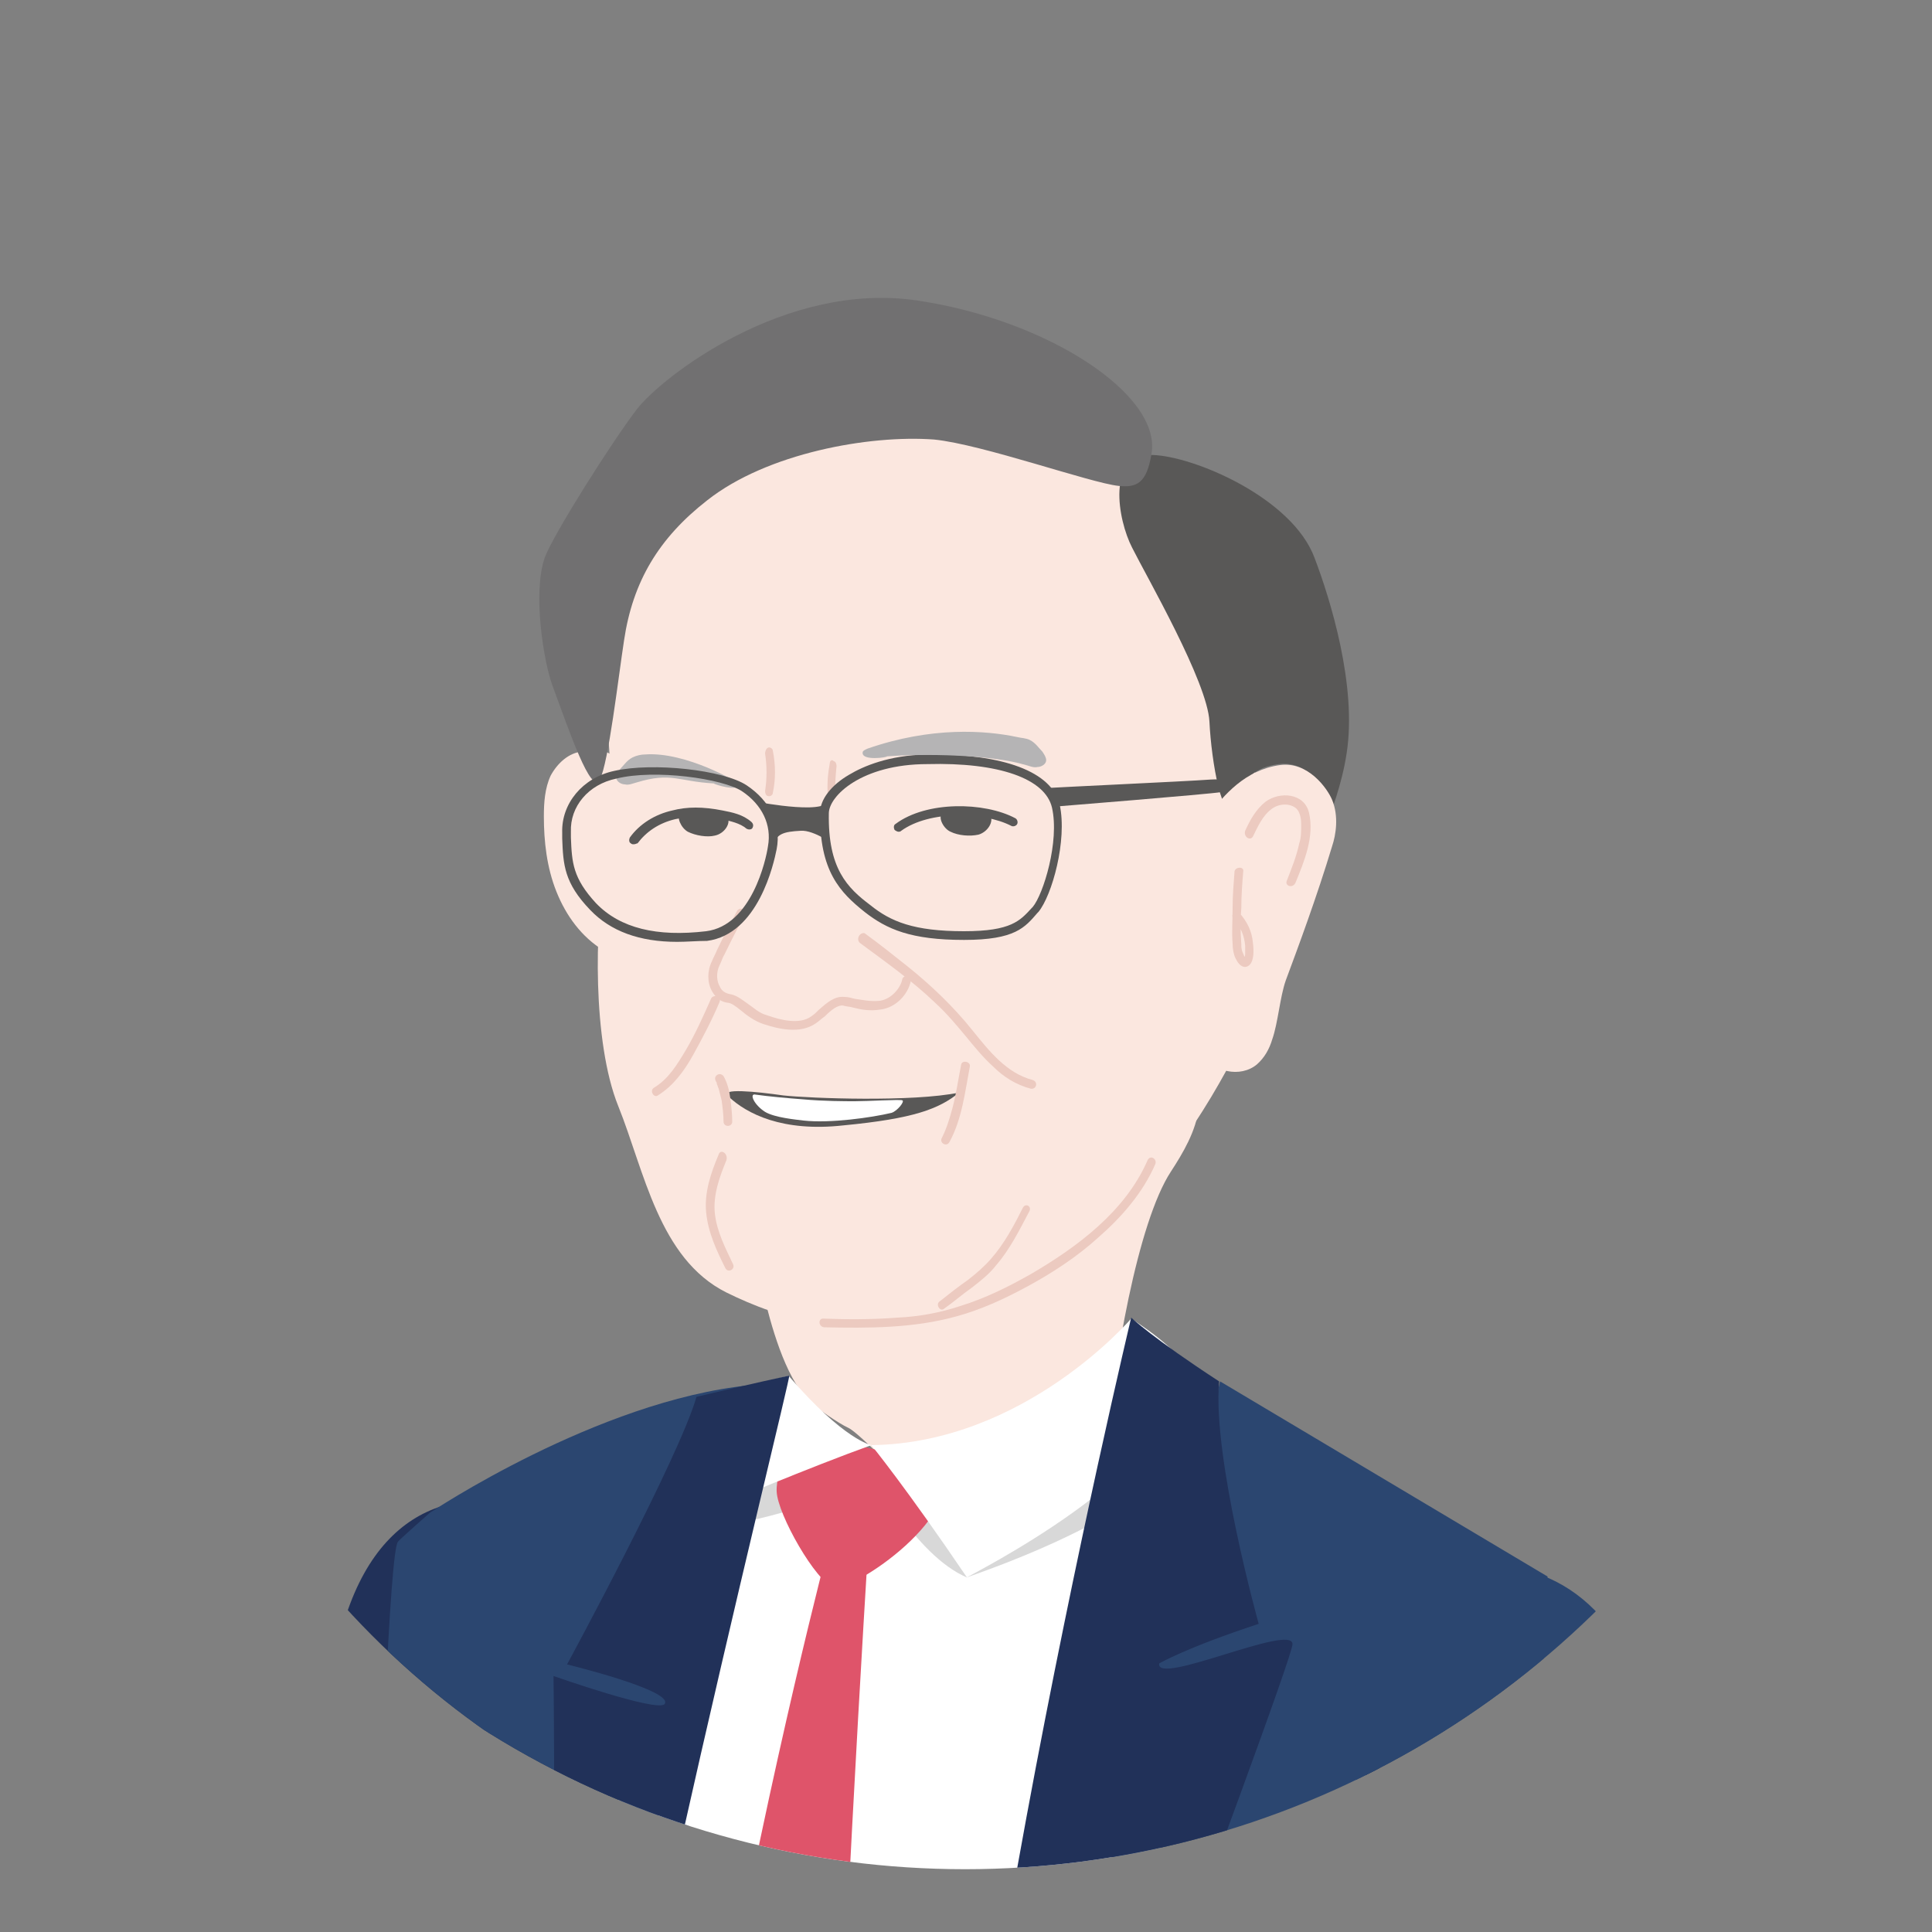 <?xml version="1.0" encoding="utf-8"?>
<!-- Generator: Adobe Illustrator 23.0.1, SVG Export Plug-In . SVG Version: 6.00 Build 0)  -->
<svg version="1.1" xmlns="http://www.w3.org/2000/svg" xmlns:xlink="http://www.w3.org/1999/xlink" x="0px" y="0px"
	 viewBox="0 0 200 200" style="enable-background:new 0 0 200 200;" xml:space="preserve">
<rect x="0" y="0" width="200" height="200" fill="#808080" stroke="none"/>
<style type="text/css">
	.st0{clip-path:url(#SVGID_2_);}
	.st1{clip-path:url(#SVGID_4_);}
	.st2{clip-path:url(#SVGID_6_);fill:#FBE7DF;}
	.st3{clip-path:url(#SVGID_6_);fill:#595857;}
	.st4{clip-path:url(#SVGID_6_);fill:#717071;}
	.st5{clip-path:url(#SVGID_6_);fill:#ECCAC0;}
	.st6{clip-path:url(#SVGID_6_);fill:#B5B4B5;}
	.st7{clip-path:url(#SVGID_6_);fill:#FFFFFF;}
	.st8{clip-path:url(#SVGID_6_);fill:#213159;}
	.st9{clip-path:url(#SVGID_6_);fill:#2B4670;}
	.st10{clip-path:url(#SVGID_6_);fill:#D8D8D8;}
	.st11{clip-path:url(#SVGID_6_);fill:#DF546A;}
	.st12{display:none;clip-path:url(#SVGID_2_);}
	.st13{display:inline;}
	.st14{clip-path:url(#SVGID_8_);}
	.st15{clip-path:url(#SVGID_10_);fill:#FBE7DF;}
	.st16{clip-path:url(#SVGID_10_);fill:#595857;}
	.st17{clip-path:url(#SVGID_10_);fill:#717071;}
	.st18{clip-path:url(#SVGID_10_);fill:#ECCAC0;}
	.st19{clip-path:url(#SVGID_10_);fill:#DCB28C;}
	.st20{clip-path:url(#SVGID_10_);fill:#FFFFFF;}
	.st21{clip-path:url(#SVGID_10_);fill:#D8D8D8;}
	.st22{clip-path:url(#SVGID_10_);fill:#2B4670;}
	.st23{clip-path:url(#SVGID_10_);fill:#CE9B74;}
	.st24{clip-path:url(#SVGID_12_);}
	.st25{clip-path:url(#SVGID_14_);fill:#FBE7DF;}
	.st26{clip-path:url(#SVGID_14_);fill:#595857;}
	.st27{clip-path:url(#SVGID_14_);fill:#ECCAC0;}
	.st28{clip-path:url(#SVGID_14_);fill:#717071;}
	.st29{clip-path:url(#SVGID_14_);fill:#FFFFFF;}
	.st30{clip-path:url(#SVGID_14_);fill:#3E3A39;}
	.st31{clip-path:url(#SVGID_14_);fill:#D8D8D8;}
	.st32{clip-path:url(#SVGID_14_);fill:#2B4670;}
	.st33{clip-path:url(#SVGID_16_);}
	.st34{clip-path:url(#SVGID_18_);fill:#DCB28C;}
	.st35{clip-path:url(#SVGID_18_);fill:#CE9B74;}
	.st36{clip-path:url(#SVGID_18_);fill:#595857;}
	.st37{clip-path:url(#SVGID_18_);fill:#FBE7DF;}
	.st38{clip-path:url(#SVGID_18_);fill:#ECCAC0;}
	.st39{clip-path:url(#SVGID_18_);fill:#717071;}
	.st40{clip-path:url(#SVGID_18_);fill:#B5B4B5;}
	.st41{clip-path:url(#SVGID_18_);fill:#FFFFFF;}
	.st42{clip-path:url(#SVGID_18_);fill:#D8D8D8;}
</style>
<g id="圖層_2">
</g>
<g id="圖層_1">
	<g>
		<defs>
			<circle id="SVGID_1_" cx="99.9" cy="100.3" r="93.2"/>
		</defs>
		<clipPath id="SVGID_2_">
			<use xlink:href="#SVGID_1_"  style="overflow:visible;"/>
		</clipPath>
		<g class="st0">
			<g>
				<defs>
					<rect id="SVGID_3_" x="12.8" y="19" width="176.2" height="176.2"/>
				</defs>
				<clipPath id="SVGID_4_">
					<use xlink:href="#SVGID_3_"  style="overflow:visible;"/>
				</clipPath>
				<g class="st1">
					<defs>
						<circle id="SVGID_5_" cx="100.9" cy="107.1" r="88.1"/>
					</defs>
					<clipPath id="SVGID_6_">
						<use xlink:href="#SVGID_5_"  style="overflow:visible;"/>
					</clipPath>
					<path class="st2" d="M60.3,77.8c-1.4,0.1-2.6,1.2-3.3,2.5c-0.6,1.3-0.7,2.8-0.7,4.2c0,2.6,0.3,5.3,1.3,7.8
						c1,2.5,2.6,4.7,4.9,6.1c0.2,0.1,0.4,0.2,0.6,0.2c0.3,0,0.5-0.2,0.7-0.3c2.2-1.9,3.4-4.8,3.5-7.7c0.1-2.9-0.6-5.8-1.5-8.5
						c-0.4-1.3-1-2.7-2-3.6c-1-0.9-2.7-1.3-3.8-0.5"/>
					<path class="st2" d="M79,133.8c0.8,3.3,2.2,8.6,4.7,11.2c0.7,0.7,3.2,2.4,4.1,2.8c1.3,0.6,6,6,7.5,5.7c6-1.3,18.8,3.3,19.2-2.8
						c0.7-9.6,3.3-24.2,6.7-29.4c1.3-2,2.6-4.2,2.9-6.6c0.1-0.8,0-1.8-0.6-2.3c-0.3-0.3-0.7-0.4-1.1-0.5c-1.7-0.4-3.4-0.4-5.1-0.3
						c-12.5,0.6-24.8,5.4-34.2,13.6c-1.3,1.1-2.5,2.3-3.4,3.8s-1.3,3.3-0.8,4.9"/>
					<path class="st2" d="M62.6,73.6c0.6,2.5,1,11.7,0,16.9c-1,5.2-1.3,17.3,1.4,24c2.7,6.7,4.2,15.8,11.2,19.3
						c5.5,2.7,13.2,5.3,23.3,1.3c8.5-3.3,20.4-12.7,23-15.9c2.7-3.2,5.6-8.6,6.2-9.8c1-2,1.6-18.8,1.9-20.7
						c3.2-17.2-10.5-41.6-17.2-43.6c-6.8-2-21.6-7.6-29.3-3.3C75.4,45.9,58.3,55.2,62.6,73.6"/>
					<path class="st3" d="M119.3,47.1c4.2,0.1,14.5,4.4,16.8,10.7c1.6,4.2,4.4,13.2,3.3,20.2c-0.5,3.3-1.7,6.3-2,7.1
						c-0.3,0.8,0.5-1.7-0.3-3.1c-0.7-1.3-2.2-3.2-4.7-2.9c-2.4,0.3-3.6,1.4-4.7,3.9c-1.1,2.6-2.3-4.1-2.5-8.3c-0.2-4.1-6.5-15-8-18
						C115.7,53.8,114.5,47,119.3,47.1"/>
					<path class="st2" d="M125.1,84.4c1.6-2.1,3.8-4.7,7.4-5.2c2.9-0.4,4.9,2.4,5.4,3.6c0.7,1.7,0.4,3.6,0,4.8
						c-1.6,5.3-3.5,10.4-4.8,13.9c-0.6,1.7-0.8,4.4-1.4,6.1c-0.3,1-0.8,1.9-1.6,2.6c-1.7,1.4-4.6,0.8-5.5-1.2
						c-0.4-0.8-0.5-1.6-0.5-2.5c-0.6-8-3.2-9.3-0.7-17"/>
					<path class="st4" d="M62.1,80.7c-0.9,1.7-3.2-5.1-4.9-9.7c-0.9-2.4-2.1-9.6-0.8-13.3c0.9-2.4,6.9-11.9,9.5-15.3
						c2.6-3.4,15.4-13.3,29-11.3s25.4,9.8,24.3,15.9c-0.5,3-1.5,3.5-3.4,3.3c-2.9-0.3-14.1-4.3-19.1-4.8C90,45,79.4,46.9,73.2,51.8
						c-5,3.9-7.7,8.4-8.6,14.5C64,70.2,63,78.9,62.1,80.7"/>
					<path class="st5" d="M82.1,106.6c-1.1,0-2.2-0.3-3.1-0.6c-0.9-0.3-1.7-0.9-2.3-1.4c-0.5-0.4-1-0.8-1.4-0.8
						c-0.7-0.1-1.2-0.5-1.6-1.2c-0.5-0.9-0.5-2.1,0-3.1c0.2-0.5,0.4-0.8,0.5-1.1c0.4-0.8,0.7-1.5,2.1-4.1c0.1-0.2,0.4-0.3,0.6-0.2
						c0.2,0.1,0.3,0.4,0.2,0.6c-1.4,2.6-1.7,3.3-2.1,4.1c-0.2,0.3-0.3,0.7-0.5,1.1c-0.4,0.8-0.3,1.7,0,2.2c0.2,0.5,0.6,0.7,1,0.8
						c0.7,0.1,1.2,0.5,1.9,1c0.6,0.4,1.2,1,2,1.2c1.4,0.5,3.4,1,4.6,0.1c0.3-0.2,0.5-0.4,0.8-0.7c0.8-0.7,1.6-1.4,2.6-1.3
						c0.4,0,0.7,0.1,1.1,0.2c0.8,0.1,1.5,0.3,2.6,0.2c1.2-0.2,2.1-1.3,2.3-2.2c0-0.2,0.3-0.4,0.5-0.4c0.2,0,0.4,0.3,0.4,0.5
						c-0.3,1.5-1.6,2.8-3.1,3c-1.2,0.2-2.1,0-2.9-0.2c-0.3-0.1-0.7-0.1-1-0.2c-0.6-0.1-1.3,0.5-1.9,1.1c-0.3,0.2-0.6,0.5-0.9,0.7
						C83.8,106.4,83,106.6,82.1,106.6"/>
					<path class="st5" d="M79.2,78c0.2,1.3,0.2,2.6,0,3.9c0,0.2,0.1,0.5,0.3,0.5c0.2,0.1,0.5-0.1,0.5-0.3c0.3-1.4,0.3-2.9,0-4.4
						c0-0.2-0.3-0.4-0.5-0.3C79.3,77.5,79.2,77.8,79.2,78"/>
					<path class="st5" d="M85.9,79c-0.2,1.1-0.3,2.2-0.2,3.4c0,0.2,0.2,0.4,0.4,0.4c0.2,0,0.5-0.2,0.4-0.4c-0.1-1,0-2.1,0.1-3.1
						c0-0.2-0.1-0.5-0.3-0.5C86.2,78.6,85.9,78.7,85.9,79"/>
					<path class="st6" d="M76.5,81.2c0-0.2-5.5-3.4-9.7-3.1c-0.4,0-0.9,0.1-1.3,0.3c-0.6,0.3-0.9,0.8-1.3,1.2
						c-0.2,0.3-0.4,0.6-0.4,0.9c0,0.4,0.5,0.7,0.9,0.7c0.4,0.1,0.8-0.1,1.2-0.2c3.6-1.1,4.3-0.1,8,0.1C73.9,81.2,76.5,82,76.5,81.2"
						/>
					<path class="st3" d="M75.4,113.5c-1-0.9,2.9-0.5,5.7-0.1c2.8,0.3,13.4,0.7,18.2-0.3c-2.1,1.7-4.7,2.7-12,3.4
						C81,117.2,77.3,115.3,75.4,113.5"/>
					<path class="st3" d="M99.8,97.3c-5.5,0-8-1.1-10.3-2.9c-2.5-2-4.7-4.2-4.6-10.3c0-1.3,1.1-2.8,3-3.9c1.5-0.9,4.1-2,8-2.1
						c8-0.1,13,1.8,13.8,5.2c0.8,3.7-0.8,9.4-2.2,11.1l-0.1,0.1C106.1,96,105.1,97.3,99.8,97.3 M85.8,84.2c-0.1,5.7,1.9,7.7,4.3,9.5
						c2.1,1.7,4.5,2.7,9.7,2.7c4.9,0,5.8-1.1,7-2.4l0.1-0.1c1.1-1.3,2.8-6.8,2-10.3c-0.7-3-5.5-4.7-12.9-4.5
						C89.2,79.1,85.8,82.4,85.8,84.2"/>
					<path class="st3" d="M70.1,97.5c-3.9,0-6.9-1.1-9-3.3c-2.7-2.8-2.8-4.7-2.9-7.4l0-0.6c-0.1-3,2.1-5.7,5.4-6.4
						c4-0.9,11.3-0.1,13.7,1.5c2.4,1.6,3.6,4,3.1,6.6c-0.3,1.5-1.9,8.8-7.2,9.5C72.2,97.4,71.1,97.5,70.1,97.5 M59.1,86.1l0,0.6
						c0.1,2.6,0.2,4.2,2.6,6.8c2.5,2.6,6.3,3.5,11.4,2.9c4.7-0.6,6.2-7.4,6.4-8.8c0.4-2.2-0.6-4.3-2.7-5.7c-2-1.3-9-2.3-13-1.3
						C60.9,81.2,59,83.5,59.1,86.1L59.1,86.1"/>
					<path class="st3" d="M109.2,83.5c0,0,16.1-1.3,17.2-1.5c1.1-0.1,1.6-1.5-1.1-1.3c-2.7,0.2-16.1,0.8-17.2,0.9
						C109,82.4,109.2,83.5,109.2,83.5"/>
					<path class="st3" d="M78.8,83.1c-2.4-0.5,5.8,1.3,6.8,0c-0.1,0.8-0.6,3.3,0.2,3.9c0.7,0.6-1.5-1.1-2.9-1
						c-1.8,0.1-2.6,0.3-2.9,1.7C79.7,89,80.4,83.5,78.8,83.1"/>
					<path class="st3" d="M93,86.1c-0.1,0-0.3-0.1-0.4-0.2c-0.1-0.2-0.1-0.5,0.1-0.6c3.2-2.4,9.2-2.3,12.4-0.6
						c0.2,0.1,0.3,0.4,0.2,0.6c-0.1,0.2-0.4,0.3-0.6,0.2c-2.9-1.5-8.5-1.6-11.4,0.5C93.2,86.1,93.1,86.1,93,86.1"/>
					<path class="st3" d="M65.6,87.4c-0.1,0-0.2,0-0.3-0.1c-0.2-0.1-0.2-0.4-0.1-0.6c1-1.4,2.6-2.4,4.4-2.8c1.5-0.4,3.2-0.4,5.2,0
						c1,0.2,2.1,0.4,3,1.2c0.2,0.2,0.2,0.4,0.1,0.6s-0.4,0.2-0.6,0.1c-0.7-0.6-1.7-0.8-2.6-1c-1.8-0.3-3.4-0.3-4.8,0
						c-1.7,0.4-3,1.3-3.9,2.5C65.9,87.3,65.8,87.4,65.6,87.4"/>
					<path class="st5" d="M85.3,137.4c4.6,0.1,9.2,0.1,13.6-1.1c2.6-0.7,5-1.8,7.4-3.1c2.6-1.4,5.2-3.1,7.4-5.1
						c2.4-2.1,4.6-4.6,5.9-7.6c0.2-0.5-0.5-1-0.8-0.4c-2.3,5.3-7.3,9-12.1,11.8c-2.3,1.3-4.7,2.5-7.3,3.3c-2.1,0.7-4.3,1.1-6.5,1.2
						c-2.6,0.2-5.1,0.2-7.7,0.1C84.7,136.5,84.7,137.3,85.3,137.4"/>
					<path class="st5" d="M129.7,86.6c0.5-1,1-2.2,2-2.9c0.7-0.5,1.8-0.6,2.5,0c0.4,0.4,0.5,1.1,0.5,1.6c0,0.7,0,1.4-0.2,2
						c-0.3,1.4-0.8,2.6-1.3,3.9c-0.2,0.5,0.6,0.8,0.9,0.2c0.9-2.2,2-4.8,1.4-7.3c-0.5-2-3-2.2-4.5-1.1c-1,0.8-1.6,1.9-2.1,3
						C128.7,86.6,129.4,87.1,129.7,86.6"/>
					<path class="st5" d="M127.8,90.2c-0.1,1.3-0.2,2.5-0.2,3.8c0,1.2-0.1,2.5,0,3.7c0,0.5,0.1,1.1,0.3,1.5c0.2,0.4,0.5,0.9,1,0.9
						c1-0.1,0.9-1.8,0.8-2.5c-0.1-1.2-0.6-2.2-1.4-3.1c-0.4-0.4-1,0.2-0.6,0.6c0.7,0.8,1.1,1.7,1.2,2.8c0,0.3,0,0.5,0,0.8
						c0,0.1,0,0.3-0.1,0.4c0,0-0.1,0.4,0.1,0.1c0,0-0.3-0.7-0.3-0.7c-0.1-0.3-0.1-0.5-0.1-0.8c-0.1-1.2-0.1-2.5,0-3.7
						c0-1.3,0.1-2.6,0.2-3.8C128.8,89.7,127.9,89.7,127.8,90.2"/>
					<path class="st5" d="M73.6,103.4c-0.8,1.8-1.6,3.6-2.6,5.3c-0.9,1.5-1.8,3-3.3,3.9c-0.5,0.3,0,1.1,0.4,0.8
						c1.6-1,2.7-2.5,3.6-4.1c1-1.8,2-3.7,2.8-5.6C74.7,103.1,73.8,102.9,73.6,103.4"/>
					<path class="st5" d="M89,97.6c2.7,2,5.4,3.9,7.8,6.2c1.2,1.1,2.2,2.3,3.2,3.5c0.9,1.1,1.8,2.2,2.8,3.1c1.1,1.1,2.4,1.9,3.9,2.3
						c0.6,0.1,0.8-0.7,0.2-0.9c-2.7-0.7-4.5-3-6.2-5.1c-2-2.5-4.3-4.7-6.8-6.7c-1.5-1.2-2.9-2.3-4.4-3.4C89,96.5,88.6,97.2,89,97.6"
						/>
					<path class="st5" d="M74.1,111.9c0,0.1,0.1,0.1,0.1,0.2c0,0,0,0,0,0c0,0,0,0.1,0,0.1c0.1,0.2,0.1,0.3,0.2,0.5
						c0.1,0.4,0.2,0.8,0.3,1.2c0.1,0.7,0.2,1.5,0.2,2.2c0,0.6,0.9,0.6,0.9,0c0-0.8-0.1-1.6-0.2-2.4c-0.1-0.8-0.3-1.6-0.7-2.3
						C74.5,110.9,73.8,111.4,74.1,111.9"/>
					<path class="st5" d="M99.5,110.2c-0.3,1.5-0.5,3-0.9,4.5c-0.3,1.1-0.6,2.1-1.1,3.1c-0.3,0.5,0.5,1,0.8,0.4
						c1.3-2.4,1.6-5.2,2.1-7.8C100.5,109.9,99.6,109.7,99.5,110.2"/>
					<path class="st5" d="M105.9,125c-0.9,1.8-1.9,3.7-3.3,5.3c-0.7,0.8-1.5,1.5-2.4,2.2c-1,0.7-1.9,1.4-2.9,2.2
						c-0.5,0.3,0,1.1,0.4,0.8c1-0.7,1.9-1.5,2.9-2.2c0.9-0.7,1.8-1.4,2.5-2.3c1.4-1.6,2.4-3.6,3.4-5.5
						C106.9,124.9,106.2,124.5,105.9,125"/>
					<path class="st5" d="M74.4,119.5c-0.8,1.9-1.5,3.9-1.3,6c0.2,2.1,1.1,4,2,5.8c0.3,0.5,1,0.1,0.8-0.4c-0.8-1.7-1.7-3.4-1.9-5.3
						c-0.2-1.9,0.5-3.8,1.2-5.5C75.4,119.4,74.6,118.9,74.4,119.5"/>
					<path class="st7" d="M78.1,113.3c1.4,0.2,3.6,0.4,5,0.5c2.2,0.2,4.4,0.2,5.4,0.2c1.3,0,4.6-0.2,4.9-0.1
						c0.3,0.1-0.5,1.1-1.1,1.3c-2.1,0.5-6.4,1.1-9.1,0.8c-0.8-0.1-3-0.3-4-0.9C78.1,114.4,77.6,113.3,78.1,113.3"/>
					<path class="st6" d="M89.3,77.9c0-0.2,0.3-0.3,0.5-0.4c6.6-2.3,12.2-1.9,15.5-1.2c0.4,0.1,0.9,0.1,1.3,0.3
						c0.6,0.3,0.9,0.8,1.3,1.2c0.2,0.3,0.4,0.6,0.4,0.9c0,0.4-0.5,0.7-0.9,0.7c-0.4,0.1-0.8-0.1-1.2-0.2c-3.6-1.1-10.6-1.2-14.4-0.9
						C91.9,78.4,89.2,78.8,89.3,77.9"/>
					<path class="st3" d="M70.4,84.1c-0.4,0.5,0.1,1.6,0.8,2c0.8,0.4,2,0.6,2.8,0.4c1-0.2,1.7-1.3,1.3-1.9
						C75.2,84.3,70.6,83.9,70.4,84.1"/>
					<path class="st3" d="M97.5,84.2c-0.4,0.5,0.2,1.6,0.9,1.9c0.8,0.4,2,0.5,2.9,0.3c1-0.3,1.6-1.4,1.2-2
						C102.2,84.2,97.6,84,97.5,84.2"/>
					<path class="st8" d="M50.5,155.3c9.7,0.3,15.1,4.6,19,13.1s0.8,93.2-2.5,144.9l-21.7,1.8c-9.5-19.9-11.8-111.7-11.6-131.8
						C33.7,161.8,41.7,155,50.5,155.3"/>
					<path class="st7" d="M122,149.9l-8.7,186.4c0,0-72.5,1.2-70.4-15.2C44.9,304.7,69,155.6,69,155.6L122,149.9z"/>
					<path class="st9" d="M147.8,255.6c-4.3,12.9,3.8,56.3,6.7,71.1c0.6,3.1,1.1,4.9,1.1,4.9c-10,16.3-46.8,16.1-46.8,16.1
						c-7.1-31.3-10.7-81-10.7-81L126.3,143l33.9,20.2c0,0-1.1,32.6-4.4,52.9C153.1,232.3,150.2,248.7,147.8,255.6"/>
					<path class="st9" d="M44.5,156.6c0,0-3.3,2.9-3.3,3c-1.7,1.7-4.1,106-4.5,116.9c-0.3,10.8-5.3,39.7-3.7,47.8
						c3,14.7,16.6,19.6,16.6,18.5c0-0.4,5-53.4,7.7-81.1c5.8-59.3,20.3-118.3,20.3-118.3C61.8,145,44.5,156.6,44.5,156.6"/>
					<path class="st10" d="M125.6,144.8c0.1-1.8-9.9-6.2-9.9-6.2s-9.6,13.4-25.5,13.6c0,0,4.5,8.8,9.9,11.1
						C100,163.2,125.1,155.4,125.6,144.8"/>
					<path class="st10" d="M90.2,151.8c0,0-8.4-4-8.5-9.4c0,0-4.1,1-7.6,2.1c0,0-2.2,8.1,0.4,13.5C74.6,158,86.7,156.2,90.2,151.8"
						/>
					<path class="st11" d="M67,283.1c0.4,4.4,2.4,8.4,5.6,11.4l5.1,4.7c1.3,1.2,3.3,1,4.3-0.3l6.3-8c1.7-2.1,2.5-4.8,2.2-7.5
						c-0.6-6-1.7-17.6-2.6-28.8c-0.7-9.1-1.3-17.9-1.3-23.2c-0.1-17.1,3.3-71.7,3.3-71.7l-4.1,0.2c0,0-5.8,21.9-11.1,50.7
						C73.3,217.6,65.2,263.4,67,283.1"/>
					<path class="st11" d="M97.1,151.6l-14.7-3.5c0,0-2.1,3.9-2,6.3c0.1,2.4,4.1,9.4,5.9,9.9C88.2,164.9,100.6,156.5,97.1,151.6"/>
					<path class="st7" d="M122.7,141.9c0.1-1.8-5.6-5.4-5.6-5.4s-11,12.9-26.9,13.1c0,0,3.6,4.4,9.9,13.7
						C100,163.2,122.2,152.4,122.7,141.9"/>
					<path class="st7" d="M90.2,149.6c0,0-2.8-0.5-8.5-7.1c0,0-4.3,2.3-7.6,2.1c0,0-2.2,5.9,0.4,11.2
						C74.6,155.8,83.8,151.9,90.2,149.6"/>
					<path class="st8" d="M154.6,326.6c-10.4-10.8-28.4-32.1-27.7-49.6c0.8-24.5,16.3-102.7,16.3-102.7c-2.6,16.1,7.1,74.4,4.7,81.2
						C143.5,268.5,151.7,311.9,154.6,326.6"/>
					<path class="st8" d="M117.1,136.4c0,0-22.6,94.6-19,130.3c0,0,35.7-94.3,35.7-96.5s-14.2,4.4-13.8,2c0,0,2.7-1.6,10.3-4.1
						c0,0-4.8-17.2-4.1-25.1C119.3,138.5,117.1,136.4,117.1,136.4"/>
					<path class="st8" d="M81.7,142.4c0.4-0.4-22.5,90.6-24.4,120.2c0,0,0.2-73.9,0-89.1c0,0,10.8,3.8,11.5,2.9
						c1-1.4-10.1-4.1-10.1-4.1s11.6-21.4,13.4-27.7C77.5,143.3,81.7,142.4,81.7,142.4"/>
					<path class="st9" d="M140.6,186c0,0-5.1-25.7,14.7-23.9c19.8,1.8,19.5,34.3,21.7,57.9c1.5,15.9,2.5,24.7-0.1,40.4
						c-0.4,2.4-1.6,7.2-4.8,12.8c-14.8,26.5-29.5,54.7-29.5,54.7l-20.4-8.3l22.8-58.3L140.6,186z"/>
				</g>
			</g>
		</g>
		<g class="st12">
			<g class="st13">
				<defs>
					<rect id="SVGID_7_" x="12" y="19.8" width="176.2" height="176.2"/>
				</defs>
				<clipPath id="SVGID_8_">
					<use xlink:href="#SVGID_7_"  style="overflow:visible;"/>
				</clipPath>
				<g class="st14">
					<defs>
						<circle id="SVGID_9_" cx="100.1" cy="107.9" r="88.1"/>
					</defs>
					<clipPath id="SVGID_10_">
						<use xlink:href="#SVGID_9_"  style="overflow:visible;"/>
					</clipPath>
					<path class="st15" d="M72.8,49.8c-6.6,9.6-6.5,18.8-5.2,28.4c1.3,9.6,6.7,29.8,8,34.1c1.3,4.2,2.9,14,7.7,17.8
						s8.9,6.2,13.4,5.4c4.5-0.7,12.3-6.2,15-9.2c2.7-3,7.7-7.7,9.1-11.3c1.4-3.6,3.6-12.8,4.4-19.3c0.8-6.4,4.1-29,1.8-35.8
						c-2.3-6.8-5.7-22.3-21.5-23.2C89.7,35.8,78.7,41.1,72.8,49.8"/>
					<path class="st15" d="M83.4,126.4c1.1,5.8,7.8,17.4,7.5,21.4c-0.6,9.2,33.3,1.2,31.5-1.6c-7.8-12.9-2.6-31.8-2.3-36.1
						C120.5,105.6,80.7,112.8,83.4,126.4"/>
					<path class="st15" d="M124.8,78.8c1.9-3,2-2.6,4.4-3.9c2.7-1.6,6.3,0.5,6.8,4.2s1.1,10.7-1.2,14c-2.2,3.3-4.9,8.1-6.1,9.2
						c-1.2,1-4,1.5-4.8-1.3C123,98,121.5,84,124.8,78.8"/>
					<path class="st15" d="M68.2,79.3c-2.1-2.7-3.9,2.5-2.7,7.2c1.2,4.7,2.6,12.6,4.1,14.8c1.5,2.2,2.4,3.5,4.6,3.7
						C76.3,105.1,73.4,86.2,68.2,79.3"/>
					<path class="st16" d="M68.2,78.9c-1.1-2.9-3.4-15.1,0-24.7c2.7-7.5,4.9-12.6,11.9-16.6c6.9-4,18.7-6.2,22.8-5.9
						c2.9,0.2,8,1.4,9.6,2.6c4.3,3.3,1.3,5.9-0.1,6.7c-3.7,2.1-8.7,0.5-15.3,0.1c-12.1-0.8-21,6-23.8,10.4c-3.1,5-6,11.8-5.2,19.3
						C68.6,76.6,69.2,81.6,68.2,78.9"/>
					<path class="st17" d="M121.6,41.4c1.7,1.4,6.2,7,7.3,12.3c1.7,8.3,0.6,20,0.2,22.1c-0.5,2.1-1.2,6.8-4.8,7.4
						c-2.4,0.4-4.8-3.8-4.3-7.9c0.5-4.2-0.3-19.1-2.1-23.4c-1.7-4-6.9-7.8-6.8-9.8C111.1,39.2,113.7,34.6,121.6,41.4"/>
					<path class="st18" d="M91.3,119.3c-0.6,0-1.2-0.3-2.5-0.9c-0.3-0.2-1.3-0.1-2.2,0c-1.4,0.1-3.1,0.3-4.6,0
						c-0.2-0.1-0.4-0.3-0.3-0.5c0-0.2,0.3-0.4,0.5-0.3c1.4,0.3,3.1,0.1,4.4,0c1.3-0.1,2.2-0.2,2.8,0.1c1.8,1,2.1,0.9,2.6,0.7
						c0.3-0.1,0.5-0.3,0.8-0.5c0.4-0.3,1-0.8,1.8-1c0.5-0.2,1.7-0.2,3.5-0.2c2.3,0,5.5,0,6.4-0.6c0.2-0.1,0.5-0.1,0.6,0.1
						s0.1,0.5-0.1,0.6c-1.1,0.7-4.2,0.7-6.9,0.7c-1.5,0-2.8,0-3.3,0.1c-0.7,0.2-1.1,0.5-1.6,0.9c-0.3,0.3-0.7,0.5-1.1,0.6
						C91.8,119.2,91.6,119.3,91.3,119.3"/>
					<path class="st18" d="M104.2,113.2c-0.1,2.5,0.4,5.1,1.5,7.4c0.2,0.5,1,0.1,0.8-0.4c-1-2.2-1.4-4.5-1.4-6.9
						C105.1,112.6,104.2,112.6,104.2,113.2"/>
					<path class="st18" d="M80.9,115.8c0.6,1.6,0.8,3.3,0.5,4.9c-0.1,0.6,0.7,0.8,0.9,0.2c0.4-1.8,0.2-3.7-0.5-5.4
						c-0.1-0.2-0.3-0.4-0.5-0.3C81,115.3,80.8,115.6,80.9,115.8"/>
					<path class="st18" d="M89.5,122.6c2.6,0.7,5.4,0.3,7.7-1c0.5-0.3,0-1.1-0.4-0.8c-2.1,1.2-4.7,1.6-7.1,0.9
						C89.2,121.6,88.9,122.4,89.5,122.6"/>
					<path class="st18" d="M87.5,89.5c-0.8,4-1.6,7.9-2.4,11.9c-0.2,1-0.4,2-0.6,3c-0.2,0.9-0.5,1.9-0.2,2.8
						c0.2,0.8,0.8,1.4,1.4,1.9c0.7,0.7,1.4,1.3,2.2,1.9c0.7,0.6,1.5,1.3,2.5,1.3c0.8,0,1.5-0.6,1.5-1.4c0-0.6-0.9-0.6-0.9,0
						c0,0.7-1.1,0.5-1.4,0.2c-0.7-0.4-1.3-1-1.9-1.5c-0.6-0.5-1.2-1-1.8-1.6c-0.6-0.6-0.9-1.2-0.7-2c0.1-0.9,0.3-1.7,0.5-2.6
						c0.2-0.8,0.3-1.7,0.5-2.5l1-5.2l1.2-5.9C88.5,89.2,87.6,88.9,87.5,89.5"/>
					<path class="st18" d="M92.8,108.4c0.1-0.3,0.3-0.7,0.6-0.9c0.1-0.1,0.1-0.1,0.2-0.2c0.1-0.1,0.2-0.1,0.3-0.2
						c0.2-0.1,0.3-0.1,0.5-0.2c0.2-0.1,0.3-0.1,0.6-0.1c0,0,0.1,0,0.1,0c0.1,0,0.1,0,0,0c0,0,0.1,0,0.1,0c0,0,0,0,0,0
						c0,0,0,0-0.1-0.1c0,0,0-0.1,0-0.1c0,0,0,0,0,0c0,0-0.1,0.1-0.1,0.1c0,0-0.1,0.1-0.1,0.1c0,0-0.1,0.1-0.1,0.1
						c-0.1,0-0.1,0.1-0.2,0.1c-0.2,0.1-0.4,0.2-0.6,0.2c-0.2,0-0.4,0.3-0.3,0.5c0.1,0.3,0.3,0.3,0.5,0.3c0.5-0.1,1-0.3,1.3-0.7
						c0.2-0.2,0.4-0.5,0.4-0.8c0-0.3-0.3-0.6-0.6-0.7c-0.4-0.1-1,0-1.4,0.1c-0.5,0.1-0.9,0.4-1.2,0.7c-0.4,0.4-0.7,0.8-0.9,1.3
						c-0.1,0.2,0.1,0.5,0.3,0.5C92.5,108.8,92.7,108.6,92.8,108.4"/>
					<path class="st18" d="M131.2,78.6c0.1-0.3,0.3-0.4,0.6-0.4c0.4,0,0.6,0.2,0.8,0.5c0.5,0.8,0.6,1.8,0.7,2.7
						c0.3,2.1,0.1,4.2-0.5,6.3c-0.2,0.6,0.7,0.8,0.9,0.2c0.7-2.5,0.8-5.2,0.3-7.8c-0.2-1-0.5-2.2-1.6-2.7c-0.8-0.3-1.9,0-2.1,0.9
						C130.2,78.9,131.1,79.2,131.2,78.6"/>
					<path class="st18" d="M129.2,86.5c1.6,1.5,1.9,4,1.4,6c-0.1,0.5-0.3,1.1-0.5,1.6c-0.1,0.2-0.7,1.1-0.9,0.5
						c-0.1-0.5,0.3-1.1,0.5-1.5c0.3-0.5,0.8-0.9,1.3-1.1c0.5-0.3,0.1-1-0.4-0.8c-1.1,0.5-1.9,1.5-2.2,2.6c-0.1,0.5-0.2,1.2,0.2,1.6
						c0.4,0.4,1,0.4,1.4,0.1c0.9-0.6,1.2-2,1.4-3c0.2-1.1,0.3-2.3,0.1-3.4c-0.2-1.2-0.8-2.4-1.7-3.2
						C129.4,85.5,128.8,86.1,129.2,86.5"/>
					<path class="st17" d="M92.6,84.7c4.3-1.8,8.4-3.7,12.9-2.7c0.6,0.1,1.3,0.2,1.6-0.3c0.2-0.5-0.2-1-0.7-1.3
						c-1.5-0.9-3.3-1.1-5.1-0.9c-1.7,0.3-3.1,0.5-4.7,1.2c-1.7,0.8-3.4,1.6-4.6,3.1C91.7,84.4,92.1,85,92.6,84.7"/>
					<path class="st17" d="M71.5,83c1.5-2.1,4.3-2.4,6.9-2.4c2.4,0,6.2,1.5,6.8,2.1c0.5,0.4,0.2,0.9-0.1,0.8
						c-1.4-0.2-2.2-0.4-3.1-0.5c-3.1-0.4-6.4-0.1-9.3,1c-0.3,0.1-0.6,0.2-0.9,0.1C71.5,84.1,71.1,83.5,71.5,83"/>
					<path class="st16" d="M102.1,98.6c-1.4,0-2.7-0.2-3.9-0.5c-2.5-0.7-4.4-3.5-5.4-5.9c-1.1-2.8-1.3-5.5-0.3-7.2
						c1.2-2.3,6.1-3.2,9.9-3.3c3.7-0.1,8,0.5,9.3,2.5c1.9,3-0.1,9.3-2.4,11.9C107.7,97.8,104.9,98.6,102.1,98.6 M93.3,85.4
						c-0.8,1.4-0.6,3.9,0.4,6.4c1.1,2.7,3,4.9,4.8,5.4c3.3,1,8.2,0.5,10.1-1.7c2-2.3,3.9-8.3,2.3-10.9c-0.9-1.4-4.3-2.2-8.5-2.1
						C97.9,82.6,94.1,83.8,93.3,85.4"/>
					<path class="st16" d="M77.1,100.4c-1.4,0-2.7-0.2-3.9-0.5c-2.5-0.7-4.4-3.5-5.4-5.9c-1.1-2.8-1.3-5.5-0.3-7.2
						c1.2-2.3,6.1-3.2,9.9-3.3c3.7-0.1,8,0.5,9.3,2.5c1.9,3-0.1,9.3-2.4,11.9C82.7,99.6,79.9,100.4,77.1,100.4 M78.3,84.3
						c-0.3,0-0.6,0-0.9,0c-4.5,0.1-8.3,1.3-9.1,2.9c-0.8,1.4-0.6,3.9,0.4,6.4c1.1,2.7,3,4.9,4.8,5.4c3.3,1,8.2,0.5,10.1-1.7
						c2-2.3,3.9-8.3,2.3-10.9C85.1,85.1,82.1,84.3,78.3,84.3"/>
					<path class="st16" d="M111,84c1.9-1.2,15.4-8.1,16.6-8.6c0.7-0.3,1.4,0.3,0.3,0.9c-1.2,0.7-4.3,2.2-6.1,3.2
						c-3.9,2.2-8.9,5.3-10,6.1C111.4,85,111,84,111,84"/>
					
						<rect x="86.9" y="87.3" transform="matrix(0.998 -7.132385e-02 7.132385e-02 0.998 -6.027 6.623)" class="st16" width="5.6" height="0.9"/>
					<path class="st18" d="M115.6,119.3c-2.1,2.3-4.3,4.5-6.6,6.7c-1.1,1.1-2.3,2.2-3.4,3.2c-1.1,1-2.2,2-3.4,2.9
						c-0.7,0.5-1.2,0.7-2.1,0.9c-0.9,0.2-1.8,0.4-2.7,0.5c-1,0.1-2,0.3-2.9,0.3c-0.7,0.1-1.5,0.1-2.3,0c-1.2-0.2-2.3-0.7-3.4-1.3
						c-1-0.6-2-1.2-2.9-2c-0.4-0.4-1,0.2-0.6,0.6c0.7,0.7,1.6,1.3,2.5,1.9c1,0.6,2.1,1.1,3.3,1.5c1.7,0.5,3.6,0.3,5.4,0
						c1-0.1,2-0.3,3.1-0.5c0.7-0.1,1.4-0.3,2-0.6c1.3-0.6,2.4-1.5,3.4-2.4c1.2-1.1,2.4-2.2,3.5-3.2c2.6-2.5,5.2-5.1,7.7-7.7
						C116.7,119.5,116,118.9,115.6,119.3"/>
					<path class="st18" d="M96.7,100.6c3.1,3.8,6.3,7.8,10.8,10c0.5,0.3,1-0.5,0.4-0.8c-4.4-2.2-7.6-6.1-10.7-9.9
						C96.9,99.5,96.3,100.1,96.7,100.6"/>
					<path class="st16" d="M74,88.4c0.9-1.2,2.2-2.1,3.7-2.4c1.1-0.2,2.2-0.1,3.2,0.3c0.9,0.3,1.6,1,1.9,2c0.1,0.6,1,0.3,0.9-0.2
						c-0.5-2-2.4-2.8-4.3-3c-1.7-0.2-3.4,0.4-4.7,1.5c-0.5,0.4-1,0.9-1.4,1.5C72.9,88.4,73.6,88.8,74,88.4"/>
					<path class="st16" d="M97.2,87.9c0.5-1.8,2.3-3.1,4.1-3.2c2.1-0.1,4,1.1,5.2,2.7c0.4,0.4,1-0.2,0.6-0.6
						c-1.4-1.8-3.7-3.2-6.1-2.9c-2.2,0.2-4.2,1.7-4.8,3.8C96.2,88.2,97,88.4,97.2,87.9"/>
					<path class="st16" d="M80,85.7c0.9,0.4,1,1.9,0.4,2.7c-0.6,0.8-2,0.7-2.6-0.1c-0.6-0.8-0.6-1.8,0.2-2.4
						C78.6,85.4,79.4,85.4,80,85.7"/>
					<path class="st16" d="M103.5,84.4c0.9,0.4,1,1.9,0.4,2.7c-0.6,0.8-2,0.7-2.6-0.1c-0.6-0.8-0.6-1.8,0.2-2.4
						C102.1,84.1,103,84.1,103.5,84.4"/>
					<path class="st18" d="M96.6,90.1c0.8,2.7,3.5,4.8,6.3,4.6c0.6,0,0.6-0.9,0-0.9c-2.5,0.1-4.8-1.6-5.5-4
						C97.3,89.3,96.4,89.5,96.6,90.1"/>
					<path class="st18" d="M82.8,90.1c-0.6,1.1-1.2,2.1-2.3,2.7c-1.1,0.6-2.2,1-3.5,1.1c-0.6,0-0.6,0.9,0,0.9
						c1.4-0.1,2.7-0.5,3.9-1.2c1.2-0.7,2-1.9,2.6-3.1C83.8,90.1,83.1,89.6,82.8,90.1"/>
					<path class="st19" d="M152.3,156.1c-9.7,0.1-15.2,4.3-19.2,12.7c-4.1,8.4-2.8,93.2-0.6,145l21.6,2.3
						c9.9-19.7,14.1-111.4,14.5-131.6C168.9,163,161,156,152.3,156.1"/>
					<path class="st20" d="M80.9,149.2l4.7,186.5c0,0,72.4,2.7,70.7-13.7c-1.7-16.4-22.6-165.9-22.6-165.9L80.9,149.2z"/>
					<path class="st19" d="M52.8,254.3c4,13-5,56.3-8.2,70.9c-0.7,3.1-1.2,4.9-1.2,4.9c9.7,16.5,46.4,17.1,46.4,17.1
						c7.7-31.1,12.5-80.8,12.5-80.8L76.7,142.2l-34.3,19.5c0,0,0.4,32.6,3.2,53C48,230.9,50.6,247.4,52.8,254.3"/>
					<path class="st19" d="M125.4,143.6c0,0,13.2,59.2,17.8,118.7c2.1,27.7,5.9,80.8,5.9,81.2c0,1.1,13.7-3.5,17-18.1
						c1.8-8.1-2.5-37-2.6-47.9c-0.1-10.9-0.3-115.2-2-116.9c0,0-3.2-3-3.2-3S141.2,145.6,125.4,143.6"/>
					<path class="st21" d="M77.4,144c-0.1-1.8,10-6,10-6s9.4,13.6,25.2,14.1c0,0-4.7,8.7-10.1,10.9C102.6,163,77.7,154.6,77.4,144"
						/>
					<path class="st21" d="M112.7,151.8c0,0,8.5-3.8,8.7-9.2c0,0,4.1,1.1,7.6,2.3c0,0,2,8.2-0.7,13.5
						C128.1,158.4,116.1,156.3,112.7,151.8"/>
					<path class="st22" d="M133,283.5c-0.5,4.3-2.6,8.4-5.8,11.2l-5.2,4.5c-1.3,1.1-3.3,0.9-4.3-0.4l-6.1-8.1
						c-1.6-2.2-2.4-4.9-2-7.6c0.7-6,2.1-17.6,3.2-28.7c0.9-9,1.7-17.8,1.8-23.2c0.5-17.1-1.7-71.7-1.7-71.7l4.1,0.3
						c0,0,5.3,22,10.1,50.9C128.1,217.9,135.2,263.9,133,283.5"/>
					<path class="st22" d="M105.7,151.5l14.8-3.2c0,0,2,3.9,1.9,6.3c-0.1,2.4-4.3,9.3-6.2,9.8C114.4,164.9,102.1,156.2,105.7,151.5"
						/>
					<path class="st20" d="M80.4,141.2c-0.1-1.8,5.7-5.3,5.7-5.3s10.8,13.1,26.6,13.7c0,0-3.7,4.3-10.2,13.5
						C102.6,163,80.7,151.7,80.4,141.2"/>
					<path class="st20" d="M112.7,149.5c0,0,2.8-0.4,8.6-7c0,0,4.3,2.4,7.6,2.3c0,0,2.1,5.9-0.7,11.2
						C128.2,156.1,119,152,112.7,149.5"/>
					<path class="st23" d="M44.5,325.2c10.6-10.6,29-31.5,28.8-49C73,251.8,59.3,173.2,59.3,173.2c2.3,16.2-8.7,74.2-6.5,81.1
						C56.8,267.3,47.8,310.6,44.5,325.2"/>
					<path class="st23" d="M86.1,135.8c0,0,20.6,95.1,16.2,130.6c0,0-33.7-95-33.7-97.3c0-2.2,14.1,4.7,13.8,2.3
						c0,0-2.6-1.7-10.3-4.3c0,0,5.1-17.1,4.6-25C83.8,137.9,86.1,135.8,86.1,135.8"/>
					<path class="st23" d="M121.3,142.6c-0.4-0.4,20.5,91.1,21.8,120.7c0,0,1.4-73.9,1.9-89.1c0,0-10.9,3.6-11.6,2.6
						c-1-1.4,10.2-3.9,10.2-3.9s-11.1-21.6-12.8-28C125.5,143.6,121.3,142.6,121.3,142.6"/>
					<path class="st19" d="M63.9,185c0,0,3.3-25.6-16.6-24.3c-19.9,1.3-23.2,33.8-25.9,57.4c-1.8,15.9-3,24.7-0.8,40.4
						c0.3,2.4,2.1,7.2,5.1,13c14.2,26.8,30.7,55.3,30.7,55.3l20.6-7.9l-21.5-58.7L63.9,185z"/>
				</g>
			</g>
		</g>
		<g class="st12">
			<g class="st13">
				<defs>
					<rect id="SVGID_11_" x="12.2" y="19.3" width="176.2" height="176.2"/>
				</defs>
				<clipPath id="SVGID_12_">
					<use xlink:href="#SVGID_11_"  style="overflow:visible;"/>
				</clipPath>
				<g class="st24">
					<defs>
						<circle id="SVGID_13_" cx="100.3" cy="107.4" r="88.1"/>
					</defs>
					<clipPath id="SVGID_14_">
						<use xlink:href="#SVGID_13_"  style="overflow:visible;"/>
					</clipPath>
					<path class="st25" d="M84.8,125.5c4.7,6.6,8.6,9.2,11.3,41.2c0.4,4.2,25.1,0.4,24.3-6.6c-1.7-14.8,2.5-31.9,8.5-43.7
						c4.8-9.5-1.4-11.2-1.4-11.2L84.8,125.5z"/>
					<path class="st25" d="M65.2,50.2c-4.8,13.4-1.7,29.5-1.4,32.6c0.2,3.1,6.5,27.8,8.2,31.2s3.8,10.2,13.9,14.9
						c10.1,4.7,12.2,4.2,16.6,3.9c4.4-0.4,15.4-5.1,18.5-7.7c3.1-2.6,9.1-10.6,10.2-14.7c2-7.2,0.9-12.1,0.9-19.6
						c0-7.5,0.1-31-2.6-36.6c-2.7-5.6-14.7-17-29.7-18.5C84.8,34,68.8,40.3,65.2,50.2"/>
					<path class="st26" d="M66.6,85.8c-0.8,3.4-0.5,1.3-2.1-2.8c-2.7-6.8-3.4-18.3-3.2-22.9c0.3-7.9,6.1-17,11.8-21.9
						c5.7-4.9,14.6-6.8,19-6.9c6.5-0.2,11.2-0.4,18.8,2.7c5.6,2.3,12.3,6.9,15.3,10c2.2,2.3,7.5,8.6,9.4,16.6
						c1.2,5.1-0.2,10.4-0.6,12.9c-0.4,2.2-3.2,10.3-4.9,8c-1.7-2.3-5.8-6.7-6-10.2c-0.2-3.5,2.5-10.2,1.2-15
						c-1.3-4.8-4.4-10.2-9.9-13.6c-2.9-1.8-9.1-5-18.7-4.5c-9.1,0.6-16.1,2.5-22.2,7.6c-4.9,4.1-8.8,9.3-9.7,13.3
						c-0.9,4-0.9,8.2-0.5,11.2C64.7,73.5,67.4,82.4,66.6,85.8"/>
					<path class="st27" d="M99.4,75.5c-2.9,4.3-3.4,9.7-2.8,14.7c0.2,1.6,0.5,3.1,0.8,4.7c0.1,0.6,1,0.3,0.9-0.2
						c-1-5-1.6-10.3,0.1-15.1c0.4-1.3,1-2.5,1.8-3.6C100.5,75.4,99.7,75,99.4,75.5"/>
					<path class="st27" d="M86.1,100.2c0.3,1.4,1.8,2.4,3.2,2.1c0.4-0.1,0.8-0.3,1.1-0.4c0.4-0.1,0.8-0.1,1.2,0
						c0.8,0.2,1.5,0.7,2.2,0.9c0.7,0.2,1.5,0.2,2.3-0.1c0.3-0.1,0.6-0.3,0.9-0.5c0.3-0.3,0.5-0.6,0.9-0.9c0.6-0.5,1.6-0.5,2.4-0.4
						c0.9,0,1.8,0,2.5-0.5c1.5-1,1.7-3.2,0.4-4.4c-0.4-0.4-1,0.2-0.6,0.6c1,0.9,0.8,2.6-0.5,3.2c-0.7,0.3-1.6,0.2-2.3,0.1
						c-0.7,0-1.4,0.1-2,0.4c-0.6,0.4-0.9,1-1.6,1.4c-0.6,0.3-1.3,0.4-1.9,0.2c-1.3-0.4-2.5-1.4-3.9-1c-0.7,0.2-1.3,0.6-2.1,0.4
						c-0.6-0.2-1.1-0.7-1.3-1.4C86.8,99.4,85.9,99.6,86.1,100.2"/>
					<path class="st27" d="M81.5,110.4c-0.1,0,0.1,0.1,0.1,0.1c0.1,0.1,0.1,0.1,0.2,0.2c0.1,0.1,0.1,0.1,0.2,0.3
						c0.2,0.3,0.3,0.6,0.4,1.1c0.3,1.4,0.2,2.8,0.2,4.2c0,0.6,0.9,0.6,0.9,0c0.1-1.5,0.2-3.1-0.2-4.5c-0.2-0.8-0.6-1.6-1.3-2.1
						c-0.2-0.1-0.5,0-0.6,0.2C81.2,110,81.3,110.2,81.5,110.4"/>
					<path class="st26" d="M86.3,83.6c-1-2.4-3.9-2.7-6.1-2.2c-2.1,0.4-4.2,1.4-5.7,3c-0.9,0.8-1.5,1.8-2,3
						c-0.1,0.4,0.4,0.5,0.6,0.2c0.7-1.8,2.2-3.3,3.9-4.2c0.9-0.5,1.8-0.9,2.7-1.1c1.1-0.3,2.4-0.5,3.5-0.3c1.1,0.2,2.2,0.9,2.6,2
						C86,84.3,86.5,84,86.3,83.6"/>
					<path class="st27" d="M103.3,86.1c3.1,1.9,7.3,1.6,10.2-0.6c0.4-0.4-0.2-1-0.6-0.6c-2.6,2-6.4,2.2-9.1,0.5
						C103.3,85,102.8,85.8,103.3,86.1"/>
					<path class="st27" d="M75.3,89.5c3.2,0.8,7,1.1,9.6-1.4c0.5-0.5,0.9-1,1.3-1.5c0.3-0.5-0.4-0.9-0.8-0.4
						c-0.6,0.8-1.3,1.6-2.2,2.2c-1.2,0.7-2.6,0.9-4,0.9c-1.2,0-2.4-0.3-3.6-0.6C75,88.5,74.8,89.4,75.3,89.5"/>
					<path class="st28" d="M101.3,75c3.1-1.1,6.4-1.7,9.7-1.3c2.6,0.3,4.7,1.3,5.4,1.9c0.4,0.3,0.8,1.1,0.4,1.4
						c-0.8,0.6-3.1-1.2-4.9-1.5c-4.2-0.6-5.9-0.2-9.7,0.6c-0.3,0.1-0.6,0.2-0.9,0.1c-0.3,0-0.6-0.3-0.7-0.6
						C100.6,75.6,100.6,75.3,101.3,75"/>
					<path class="st28" d="M71.2,80.7c3-1.9,6.3-3.2,9.8-3.6c1.2-0.1,2.6-0.1,3.6,0.6c0.1,0.1,0.3,0.2,0.3,0.4
						c0,0.3-0.4,0.5-0.8,0.5c-3.9,0.2-7.8,1.2-11.3,3c-0.5,0.2-1,0.5-1.5,0.4C70.8,81.9,70.7,81,71.2,80.7"/>
					<path class="st25" d="M67.9,81.9c-1.4-1.9-4-2.6-5.5-1.6c-1.5,1-0.8,5.8,0.3,9.4c1.1,3.5,3.1,11.3,4,13.6
						c1,2.5,2.3,4.3,3.8,4.5S67.9,81.9,67.9,81.9"/>
					<path class="st25" d="M130,81.6c1.3-4,2.6-8.1,4.9-8c2.4,0.1,3.9,4,4.4,8.4c0.5,4.4-0.8,10.1-1.7,12.8
						c-0.9,2.7-2.3,5.6-3.7,5.2c-1.4-0.4-3.1-0.7-3.4-2.2C130.3,96.3,130,81.6,130,81.6"/>
					<path class="st27" d="M86.6,95.3c-0.7,1.4-1.3,2.7-2,4.1c-0.6,1.2-1.3,2.3-2.3,3.3c-0.9,0.8-1.9,1.6-2.4,2.8
						c-0.5,1.1-0.5,2.3,0.3,3.2c0.4,0.4,1-0.2,0.6-0.6c-0.7-0.8-0.3-2,0.2-2.8c0.7-1,1.7-1.7,2.5-2.5c0.9-0.9,1.4-2.1,2-3.2
						c0.6-1.2,1.2-2.5,1.8-3.7C87.6,95.3,86.9,94.8,86.6,95.3"/>
					<path class="st27" d="M82.8,111.9c0.6,0.4,1.4,0.6,2.1,0.8c0.9,0.2,1.8,0.4,2.7,0.5c0.8,0.1,1.6,0.1,2.4,0
						c1.3-0.2,2.5-0.6,3.8-0.6c1.3,0,2.6,0.1,3.9,0.1c1,0,2-0.1,2.9-0.1c2.1-0.2,4.1-0.6,6.1-1.2c2.1-0.7,4.2-1.7,5.8-3.2
						c0.4-0.4-0.2-1-0.6-0.6c-2.9,2.6-6.9,3.7-10.7,4.2c-0.9,0.1-1.9,0.2-2.9,0.2c-1.2,0-2.3,0-3.5-0.1c-1.3,0-2.5,0.1-3.7,0.4
						c-0.9,0.2-1.7,0.4-2.7,0.3c-1-0.1-1.9-0.2-2.8-0.5c-0.8-0.2-1.6-0.4-2.3-0.8C82.8,110.8,82.3,111.6,82.8,111.9"/>
					<path class="st27" d="M102.1,94.5c2.2,0.5,3.9,2,5.5,3.5c0.8,0.8,1.7,1.6,2.5,2.2c0.8,0.6,1.9,1.5,2.9,1.4
						c0.6-0.1,0.6-0.9,0-0.9c-0.6,0.1-1.1-0.3-1.5-0.6c-0.5-0.3-0.9-0.7-1.4-1c-0.9-0.7-1.6-1.5-2.5-2.2c-1.6-1.4-3.3-2.8-5.4-3.3
						C101.7,93.5,101.5,94.3,102.1,94.5"/>
					<path class="st27" d="M85.2,78.5c2.3,2.2,2.9,5.6,3.4,8.6c0.1,0.6,0.9,0.3,0.9-0.2c-0.5-3.2-1.2-6.6-3.6-9
						C85.4,77.4,84.7,78.1,85.2,78.5"/>
					<path class="st27" d="M133.5,86.1c0.6,1.9,0.7,3.9,0.2,5.9c0,0.2-0.1,0.4-0.2,0.5c-0.2,0.1-0.2-0.1-0.2-0.2
						c-0.1-0.4-0.1-0.7,0-1.1c0.1-0.7,0.5-1.4,1.2-1.9c0.5-0.3,0-1.1-0.4-0.8c-0.9,0.6-1.5,1.6-1.6,2.7c-0.1,0.5-0.1,1.1,0.1,1.6
						c0.2,0.5,0.8,0.8,1.3,0.5c0.5-0.3,0.7-0.9,0.8-1.4c0.1-0.7,0.2-1.3,0.3-2c0.1-1.4-0.1-2.7-0.5-4
						C134.2,85.4,133.3,85.6,133.5,86.1"/>
					<path class="st26" d="M77.5,86.3c2.1-0.7,4.3-1.1,6.5-1.3c0.4,0,0.4-0.6,0-0.6c-2.3,0.1-4.5,0.6-6.7,1.3
						C77,85.8,77.1,86.4,77.5,86.3"/>
					<path class="st26" d="M101.4,82.4C101.4,82.4,101.3,82.4,101.4,82.4c-0.2,0-0.3-0.2-0.3-0.3c0.3-2,3.4-3.9,5.3-4.1
						c4.4-0.6,7.9,0.6,9.6,3.2c0.1,0.1,0,0.3-0.1,0.4c-0.1,0.1-0.3,0-0.4-0.1c-1.5-2.4-4.9-3.5-9-2.9c-1.7,0.2-4.5,1.9-4.8,3.6
						C101.6,82.3,101.5,82.4,101.4,82.4"/>
					<path class="st26" d="M104.9,82.3c2.6-0.3,5.3-0.3,7.9,0c0.4,0,0.4-0.6,0-0.6c-2.6-0.2-5.3-0.2-7.9,0
						C104.6,81.8,104.6,82.4,104.9,82.3"/>
					<path class="st26" d="M106.4,78.3c0,0-0.1,3.4,1.3,3.5c1.6,0.1,1.6,0.1,2.8,0.2c1.2,0,1.9-2.3,1.8-3.2
						C112.2,77.8,106.4,78.3,106.4,78.3"/>
					<path class="st26" d="M78,82.9c-0.2,1.3,1.6,2.7,2.2,2.5c1.1-0.4,2.3-0.4,2.8-0.7c0.6-0.3,0.9-2.5,0.6-3.1
						c-0.1-0.3-1.4-0.6-3-0.2C79.1,81.8,78.1,82.3,78,82.9"/>
					<path class="st27" d="M116,119.2c-1.8,5-5.9,8.8-10.7,11c-2.6,1.2-5.5,2-8.3,2.1c-3.3,0-6.1-1.5-8.6-3.4
						c-2.8-2-5.3-4.5-7.4-7.3c-0.3-0.5-1.1,0-0.8,0.4c2,2.6,4.2,4.9,6.8,6.9c2.5,2,5.4,3.8,8.6,4.1c1.7,0.2,3.4,0,5.1-0.4
						c1.4-0.3,2.7-0.7,4-1.3c2.6-1.1,5-2.5,7-4.4c2.3-2.1,4.1-4.7,5.1-7.6C117,118.9,116.2,118.6,116,119.2"/>
					<path class="st27" d="M113.9,104.2c1.9,3.4,2.6,7.4,2.1,11.2c-0.1,0.6,0.8,0.6,0.9,0c0.5-4-0.3-8.1-2.2-11.7
						C114.4,103.3,113.6,103.7,113.9,104.2"/>
					<path class="st27" d="M67.2,87.8c0.7,4.7,1.7,9.3,3.1,13.8c0.2,0.5,1,0.3,0.9-0.2c-1.4-4.5-2.4-9.1-3.1-13.8
						C67.9,87,67.1,87.3,67.2,87.8"/>
					<path class="st27" d="M134.5,78.5c0.2-0.6,0.9-0.4,1.2-0.1c0.5,0.5,0.7,1.3,0.9,2c0.5,1.6,0.6,3.3,0.5,5
						c-0.1,0.6,0.8,0.6,0.9,0c0.2-2.2-0.1-4.4-0.9-6.4c-0.3-0.8-0.8-1.6-1.7-1.8c-0.8-0.2-1.6,0.2-1.8,1
						C133.5,78.8,134.4,79,134.5,78.5"/>
					<path class="st27" d="M123.3,119.1c2.5-4.4,4-9.4,4.2-14.5c0-0.6-0.9-0.6-0.9,0c-0.2,4.9-1.6,9.8-4,14.1
						C122.3,119.2,123.1,119.6,123.3,119.1"/>
					<path class="st27" d="M91.5,117.2c1.1,0.7,2.4,0.7,3.7,0.8c1.3,0,2.5-0.1,3.8-0.4c2.5-0.5,4.9-1.5,7.1-2.9
						c0.5-0.3,0-1.1-0.4-0.8c-2,1.4-4.2,2.3-6.6,2.8c-1.2,0.2-2.3,0.4-3.5,0.4c-1.2,0-2.5,0-3.5-0.6C91.5,116.2,91,116.9,91.5,117.2
						"/>
					<path class="st27" d="M87.4,110.8c2.2-1.6,5.1-0.6,7.6-0.7c0.7,0,1.4-0.2,2.1-0.4c0.7-0.2,1.5-0.5,2.2-0.7
						c1.4-0.3,2.9,0,4.3,0.2c1.5,0.2,3.1,0.2,4.5-0.5c0.5-0.2,0.1-1-0.4-0.8c-1.3,0.6-2.7,0.5-4,0.3c-1.4-0.2-2.8-0.4-4.2-0.2
						c-1.5,0.2-2.8,1-4.3,1.1c-1.4,0.1-2.7-0.1-4.1-0.1c-1.4,0-2.9,0.1-4.1,1C86.5,110.4,87,111.2,87.4,110.8"/>
					<path class="st29" d="M128.9,141.3l-8.7,186.4c0,0-72.5,1.2-70.4-15.2C51.9,296.1,75.9,147,75.9,147L128.9,141.3z"/>
					<path class="st26" d="M154.8,247c-4.3,12.9,3.8,56.3,6.7,71.1c0.6,3.1,1.1,4.9,1.1,4.9c-10,16.3-46.8,16.1-46.8,16.1
						c-7.1-31.3-10.7-81-10.7-81l28.2-123.7l33.9,20.2c0,0-1.1,32.6-4.4,52.9C160.1,223.7,157.1,240.1,154.8,247"/>
					<path class="st26" d="M53.7,144.7C49.8,148.6,53.7,144.7,53.7,144.7c-1.7,1.7-50.1,48.7-59.5,67.1
						c-9.5,18.7,43.6,55.9,43.6,55.9s3.4,1.4,5.8,0.8c-2.5,20.6-5.3,39.7-3.7,47.8c3,14.7,16.6,19.6,16.6,18.5
						c0-0.4,5-53.4,7.7-81.1c5.8-59.3,20.5-118.9,20.5-118.9C70,137.4,57.7,140.8,53.7,144.7 M24.9,219.9c-0.1-0.1-0.1-0.2-0.1-0.3
						c0-2.7,10.3-8.6,21.4-15.6c0.1-0.1,0.2-0.2,0.2-0.2c0,0,0,0,0,0c-0.2,5.7-0.2,11.3,0.2,16.6c0.6,9.7,0.2,17.9-0.9,29.7
						C40.4,241.8,25.9,222.9,24.9,219.9"/>
					<path class="st30" d="M46.4,203.8c0,0-0.1,0.1-0.2,0.2c-11.1,7-21.4,12.9-21.4,15.6c-1.5-4.7,13.3-19.3,18-23.3
						C47.5,192.2,46.4,203.8,46.4,203.8"/>
					<path class="st31" d="M132.5,136.2c0.1-1.8-9.9-6.2-9.9-6.2s-9.6,13.4-25.5,13.6c0,0,4.5,8.8,9.9,11.1
						C107,154.6,132,146.7,132.5,136.2"/>
					<path class="st31" d="M97.1,143.2c0,0-8.4-4-8.5-9.4c0,0-4.1,1-7.6,2.1c0,0-2.2,8.1,0.4,13.5C81.5,149.4,93.6,147.6,97.1,143.2
						"/>
					<path class="st32" d="M73.9,274.5c0.4,4.4,2.4,8.4,5.6,11.4l5.1,4.7c1.3,1.2,3.3,1,4.3-0.3l6.3-8c1.7-2.1,2.5-4.8,2.2-7.5
						c-0.6-6-1.7-17.6-2.6-28.8c-0.7-9.1-1.3-17.9-1.3-23.2c-0.1-17.1,3.3-71.7,3.3-71.7l-4.1,0.2c0,0-5.8,21.9-11.1,50.7
						C80.2,208.9,72.2,254.8,73.9,274.5"/>
					<path class="st32" d="M104.1,143l-14.7-3.5c0,0-2.1,3.9-2,6.3c0.1,2.4,4.1,9.4,5.9,9.9C95.1,156.3,107.6,147.9,104.1,143"/>
					<path class="st29" d="M129.6,133.3c0.1-1.8-5.6-5.4-5.6-5.4s-11,12.9-26.9,13.1c0,0,3.6,4.4,9.9,13.7
						C107,154.6,129.1,143.8,129.6,133.3"/>
					<path class="st29" d="M97.1,140.9c0,0-2.8-0.5-8.5-7.1c0,0-4.3,2.3-7.6,2.1c0,0-2.2,5.9,0.4,11.2
						C81.5,147.2,90.7,143.3,97.1,140.9"/>
					<path class="st28" d="M161.5,318c-10.4-10.8-28.4-32.1-27.7-49.6c0.8-24.5,16.3-102.7,16.3-102.7c-2.6,16.1,7.1,74.4,4.7,81.2
						C150.5,259.9,158.6,303.3,161.5,318"/>
					<path class="st30" d="M124,127.8c0,0-22.6,94.6-19,130.3c0,0,35.7-94.3,35.7-96.5s-14.2,4.4-13.8,2c0,0,2.7-1.6,10.3-4.1
						c0,0-4.8-17.2-4.1-25.1C126.3,129.9,124,127.8,124,127.8"/>
					<path class="st30" d="M88.6,133.8c0.4-0.4-22.5,90.6-24.4,120.2c0,0,0.2-73.9,0-89.1c0,0,10.8,3.8,11.5,2.9
						c1-1.4-10.1-4.1-10.1-4.1s11.6-21.4,13.4-27.7C84.4,134.7,88.6,133.8,88.6,133.8"/>
					<path class="st26" d="M145.1,177.6c0,0-4-25.5,15.8-24.8c19.9,0.7,24.2,33.1,27.6,56.6c2.3,15.8,3.8,24.6,2,40.3
						c-0.3,2.4-1.9,7.3-4.7,13.1C172.4,290,156.7,319,156.7,319l-20.8-7.3l19.8-59.4L145.1,177.6z"/>
				</g>
			</g>
		</g>
		<g class="st12">
			<g class="st13">
				<defs>
					<rect id="SVGID_15_" x="11.4" y="19.2" width="176.2" height="176.2"/>
				</defs>
				<clipPath id="SVGID_16_">
					<use xlink:href="#SVGID_15_"  style="overflow:visible;"/>
				</clipPath>
				<g class="st33">
					<defs>
						<circle id="SVGID_17_" cx="99.5" cy="107.2" r="88.1"/>
					</defs>
					<clipPath id="SVGID_18_">
						<use xlink:href="#SVGID_17_"  style="overflow:visible;"/>
					</clipPath>
					<path class="st34" d="M113.4,134.8c0,0,23.3-2.9,33.2,6.9c12.2,12.1,30.8,72.7,29.9,80.6c-0.3,3-8.2,10.4-12.3,6.1
						C143.7,206.9,120.6,150.9,113.4,134.8"/>
					<path class="st34" d="M148.9,322.4c-1.7,22.7-106.3,24.5-107.2-1.3c-0.2-6.3,0.6-18.5,0.3-26.7c-1.8-48.8-2.4-36.7-3.7-61.7
						c-0.4-8-6.3-48.2-4-67.6c0.3-2.9,0.8-5.4,1.4-7.4c4.4-14.6,33-21.6,43.2-21.9l34.5-1c0,0,28.5,35.7,32.9,46.7
						c4.4,11,2.5,47.2,2.5,65.7C148.9,301.6,150.1,305.2,148.9,322.4"/>
					<path class="st35" d="M60.7,243c-3.2-19.4-21.4-36.6-25.7-63.2c-3.6-22.4-0.6-14.7,8.4-20.2c-0.5,0.3,25.8,6.1,29.7,13.4
						c16.6,31.2,23.5,41,34.4,61.7C118.2,255.2,61.6,249.1,60.7,243"/>
					<path class="st35" d="M142,220.2c0,0,2.9-33.5-1.7-52.1l17.6,47L142,220.2z"/>
					<path class="st36" d="M127.3,279.2c-0.4,4.4-2.4,8.4-5.6,11.4l-5.1,4.7c-1.3,1.2-3.3,1-4.3-0.3l-6.3-8
						c-1.7-2.1-2.5-4.8-2.2-7.5c0.6-6,1.7-17.6,2.6-28.8c0.7-9.1,1.3-17.9,1.3-23.2c0.1-17.1-3.3-71.7-3.3-71.7l4.1,0.2
						c0,0,5.8,21.9,11.1,50.7C121.1,213.7,129.1,259.6,127.3,279.2"/>
					<path class="st37" d="M145.3,208.4l-17.7,11.8l-6.6-9.7l22.1-10.7c3.6-3.3,13.5-9.8,16.3-5.8c2.9,4-0.8,9.4-2.1,11.2
						C156,206.9,152.8,207.5,145.3,208.4L145.3,208.4z"/>
					<path class="st35" d="M64.4,159.2c0,0-20.4-9.6-26.1,2.3c-10.4,21.8,17.9,82.7,25.8,93.9c3.3,4.6,21.7,3.8,22.9-17.5
						C87.8,226.9,71.5,177,64.4,159.2"/>
					<path class="st34" d="M62.4,141c0,0-22.9,2.4-27.8,14.6c-9.1,22.3,22.1,84.6,30,92.1c3.4,3.2,23.2,2.6,23.2-18.8
						C87.8,217.8,70.5,158.3,62.4,141"/>
					<path class="st37" d="M75.5,104.1c1.4,13.1,2.6,19.3,2.6,25.7c0,4.7,17,17.4,23.6,17c6.5-0.3,11.9-9.4,15.1-16.2
						c3.2-6.8,7.1-30.4,7.1-30.4L75.5,104.1z"/>
					<path class="st37" d="M72.1,64.8c-0.1,4.9,0.3,25.7,1.2,31.7c0.8,6,5,19.9,7,23c2,3.2,11.2,14.2,13.7,15.2c2.5,1,13,1.7,15,1.3
						c2-0.3,3.8-1.2,6-4.5c2.2-3.3,8-12.5,9.5-16.4c1.5-3.8,6.2-14.7,6.8-18.5c0.7-3.8,1.2-10.4,2.2-17.7c1-7.3,1.7-20.7-13.4-29.4
						c-15-8.7-30.7-7.6-37.4-3.3C76.4,50.3,72.2,53.8,72.1,64.8"/>
					<path class="st37" d="M74.8,86.8c-2.7-4-9.5-7.5-12-4.5c-2.5,3-0.3,9.7,2.2,12.4c2.5,2.7,5.7,7.9,6.5,9.9
						c0.8,2,3.6,5.8,5.4,3.4C78.3,106,74.8,86.8,74.8,86.8"/>
					<path class="st38" d="M116.3,105.9c1,3.2,1.5,6.5,1.5,9.8c0,0.6,0.9,0.6,0.9,0c0-3.4-0.5-6.8-1.6-10.1
						C117,105.2,116.1,105.4,116.3,105.9"/>
					<path class="st38" d="M83.9,107.8c0.9,5.2,2,10.4,3.5,15.6c0.4,1.4,0.8,2.9,1.3,4.3c0.2,0.5,1,0.3,0.9-0.2
						c-1.6-5.1-2.9-10.2-3.9-15.4c-0.3-1.5-0.6-2.9-0.8-4.4C84.6,107,83.8,107.3,83.9,107.8"/>
					<path class="st38" d="M76.4,112.5c0.2,3.8,2.6,6.9,4.9,9.7c1.4,1.7,2.8,3.4,4.2,5c1.3,1.5,2.5,3.1,4,4.6
						c1.3,1.3,2.7,2.5,4.4,3.2c1.8,0.8,3.8,1,5.8,1.1c3.4,0.2,6.9,0.2,10.2-0.6c1.6-0.4,2.9-1,3.9-2.3c1.1-1.4,1.8-3.1,2.8-4.7
						c0.3-0.5-0.5-0.9-0.8-0.4c-0.8,1.4-1.5,2.8-2.4,4.2c-0.7,1.1-1.7,1.8-2.9,2.2c-1.5,0.5-3.1,0.7-4.7,0.8
						c-1.6,0.1-3.2,0.2-4.8,0.1c-1.8-0.1-3.7-0.2-5.5-0.7c-1.8-0.5-3.3-1.5-4.7-2.8c-1.3-1.2-2.5-2.6-3.6-4l-4.1-4.8
						c-2.5-3-5.7-6.4-5.9-10.5C77.3,111.9,76.4,111.9,76.4,112.5"/>
					<path class="st39" d="M85.6,40.7c2.7-3.8,9.2-6.7,15-7.7c5.4-0.9,11.4-4,18.4,0c7,4,18,14.5,20.4,20.9c2.3,6.3,4.3,16,2.7,19.7
						c-1.7,3.7-5,12-6.8,13c-1.8,1-3.3,1.2-4.2,0c-0.8-1.2,1-13.2-1.8-16.4c-2.8-3.2-16.2-15.4-26.2-18.2s-14.1-0.3-16.1-2.3
						C84.9,47.8,84.2,42.8,85.6,40.7"/>
					<path class="st36" d="M73.4,43.1c5.3-3.7,10.4-4.4,13.5-1.3c2.1,2.1,1.2,6.5-2.7,9c-2.5,1.7-6.9,5.5-7.8,12
						c-0.9,6.5-2.2,20.5-1.7,24c0.5,3.5-0.6,5.7-1.3,4.2c-0.7-1.5-5.4-9.3-7.9-9.6c-2.5-0.3-2.1-2.5-2.4-6.5
						C62.7,70.8,61.9,51,73.4,43.1"/>
					<path class="st40" d="M110.9,84.5c0.9,0,10.6-1.3,15.6,0.3c0.3,0.1,0.8,0.2,1,0c0.3-0.3,0.1-0.8-0.1-1.2
						c-0.9-1.2-2.3-1.9-3.8-2.1c-1.5-0.3-2.9,0-4.4,0.1c-0.7,0.1-7.7,1.4-8.5,2.1C110.3,84.1,110.1,84.5,110.9,84.5"/>
					<path class="st40" d="M90.9,80.8c3.1,0.5,6.2,1.3,9,2.6c0.3,0.1,0.5,0.6,0.3,0.9c-0.1,0.3-0.6,0.1-0.9,0.1
						c-6.4-1.5-11.1-1.7-16.6-0.7c-1,0.2-1.3-0.3-1.3-0.8C81.5,82.1,86,80.2,90.9,80.8"/>
					<path class="st36" d="M107.7,90c0,0-2-0.6-4.7-0.6v-0.9c2.8,0,4.9,0.6,5,0.6L107.7,90z"/>
					<path class="st36" d="M79.1,87.9c-0.1,0-0.1,0-0.3,0l0,0c0,0,0,0-0.1,0c-0.5-0.1-1.4-0.5-3.6-1.5c-2-0.8-5-2.1-7.9-3.5
						c-0.2-0.1-0.3-0.4-0.2-0.6c0.1-0.2,0.4-0.3,0.6-0.2c5.2,2.4,10.7,4.6,11.5,4.9c0,0,0,0,0.1,0c0.1,0.1,0.3,0.2,0.3,0.4
						c0,0.2-0.1,0.3-0.2,0.4C79.2,87.9,79.2,87.9,79.1,87.9"/>
					<path class="st38" d="M113.3,103.2c0.5,0.8,0.7,1.8,0.2,2.7c-0.4,0.7-1,0.7-1.8,0.7c-0.8,0-1.5-0.5-2.3-0.4
						c-0.6,0.1-1,0.4-1.5,0.8c-0.6,0.5-1.2,0.7-2,0.7c-0.8,0-1.7-0.1-2.4-0.6c-0.4-0.3-0.5-0.7-0.8-1.1c-0.3-0.4-0.6-0.7-1.1-0.9
						c-1-0.3-2,0.1-3,0.3c-1,0.2-2.1-0.3-2.6-1.3c-0.5-0.9-0.3-2.1,0.3-2.8c0.4-0.4-0.2-1.1-0.6-0.6c-1.4,1.6-1,4.3,1,5.3
						c0.5,0.2,1,0.4,1.5,0.4c0.6,0,1.2-0.2,1.8-0.3c0.5-0.1,1-0.2,1.5,0.1c0.5,0.2,0.6,0.9,1,1.3c0.6,0.8,1.7,1,2.6,1.1
						c1,0.1,1.9,0.1,2.7-0.4c0.3-0.2,0.6-0.4,0.9-0.6c0.2-0.1,0.4-0.3,0.5-0.3c0.4-0.1,0.8,0.1,1.2,0.2c0.5,0.2,0.9,0.2,1.4,0.2
						c1,0,1.8-0.3,2.3-1.2c0.6-1.1,0.5-2.5-0.2-3.5C113.8,102.2,113,102.7,113.3,103.2"/>
					<path class="st38" d="M94.5,98.3c-1.4,1.4-2.5,3.2-3.6,4.8c-1.2,1.9-2.3,3.9-3.3,6c-0.5,0.9-0.9,1.9-1.3,2.9
						c-0.1,0.2,0.1,0.5,0.3,0.5c0.3,0.1,0.5-0.1,0.5-0.3c0.8-1.8,1.7-3.6,2.6-5.3c1.1-1.9,2.2-3.8,3.5-5.7c0.6-0.8,1.2-1.6,1.9-2.4
						C95.5,98.5,94.9,97.9,94.5,98.3"/>
					<path class="st36" d="M84.1,88.2c3.4-2.9,8.5-2.8,11.9,0.1c0.4,0.4,1.1-0.3,0.6-0.6c-1.8-1.6-4.1-2.5-6.5-2.5
						c-2.4,0-4.8,0.9-6.7,2.4C83.1,88,83.7,88.6,84.1,88.2"/>
					<path class="st36" d="M112.4,89.7c0.6-0.7,1.6-1.1,2.5-1.4c1.2-0.3,2.5-0.5,3.7-0.4c1.1,0.1,2.4,0.2,3.4,0.8
						c0.6,0.3,1,0.7,1.5,1.1c0.4,0.4,1.1-0.3,0.6-0.6c-0.4-0.4-0.8-0.7-1.3-1c-0.7-0.4-1.5-0.7-2.3-0.9c-2.1-0.4-4.4-0.4-6.5,0.3
						c-0.9,0.3-1.7,0.7-2.3,1.4C111.4,89.5,112.1,90.2,112.4,89.7"/>
					<path class="st36" d="M91.5,101.9c-2.8,0-6.2-0.7-7.9-1.7c-2.6-1.5-4.6-5.1-4.9-8.7c-0.3-3.4-0.3-7.5,2.4-9.3
						c3.6-2.4,13.3-2.1,17.3-0.6c4.3,1.6,5,4.4,5.1,6.6c0.1,2.6-2.4,7.4-3.4,9c-1.2,1.9-2.8,3.9-6.2,4.5
						C93.1,101.8,92.3,101.9,91.5,101.9 M81.6,82.9c-2.3,1.6-2.3,5.4-2,8.5c0.3,3.7,2.5,6.8,4.5,8c2,1.2,6.8,1.9,9.6,1.4
						c3-0.6,4.5-2.4,5.6-4.1c1.2-1.7,3.4-6.3,3.3-8.4c-0.1-2.1-0.7-4.4-4.5-5.8C94.3,81,84.9,80.7,81.6,82.9"/>
					<path class="st36" d="M120.9,103.5c-2.6,0-5.6-0.5-7.6-1.2c-3.5-1.3-6-6.7-6-10.8c0-4.5,1.2-7.4,3.8-8.8c3-1.8,11.9-1.6,17.4,1
						c2.8,1.3,4.5,5.9,3.4,9.2c-1.7,5.2-3.8,8.3-6.7,9.9C124.3,103.3,122.7,103.5,120.9,103.5 M117.6,82.4c-2.6,0-4.8,0.4-6,1.1
						c-2.2,1.3-3.3,3.9-3.3,8.1c0,3.8,2.2,8.8,5.4,9.9c3.4,1.2,9.4,1.5,11.3,0.5c1.7-0.9,4.2-2.8,6.3-9.4c0.9-2.9-0.6-7-3-8.1
						C125.2,83,121,82.4,117.6,82.4"/>
					<path class="st36" d="M89.8,85.6c0.7-0.1,1.1,0.2,1.6,0.6c0.8,0.8,0.6,2.5-0.3,3.1c-0.3,0.2-0.6,0.3-1,0.4
						c-1.1,0.2-1.8,0.1-2.6-0.6c-0.8-0.8-0.7-2.5,0.3-3C87.8,86.1,88.3,85.8,89.8,85.6"/>
					<path class="st36" d="M119.2,87.6c0.7,0.6,0.8,2.1,0.1,2.9c-0.7,0.8-2,0.9-2.9,0.5c-0.6-0.3-1-0.9-1.1-1.5
						c-0.1-0.6,0.2-1.6,0.8-1.8"/>
					<path class="st36" d="M89.9,113.3c0,0.2,0.1,0.3,0.2,0.4c3.5,1.7,7.4,4,10.8,4.2c3.4,0.2,6.7-0.4,10-1.1c1-0.2,2.6-0.9,3.1-1.4
						c0.1-0.1,0.3-0.3,0-0.4c-1-0.4-6.7-0.8-10.1-1.3c-1.3-0.2-2.6-0.4-3.9-0.5c-2.6-0.2-7-0.6-9.6-0.2
						C90.5,113,89.9,113.1,89.9,113.3"/>
					<path class="st41" d="M94,113.5c2-0.4,11.9,1,15.7,1.4c0.5,0,0.3,0.4,0.3,0.4c-0.9,0.8-3.2,1.2-4,1.4c-2.8,0.6-5.8,0.5-8.6-0.7
						c-0.9-0.4-3.6-1.5-3.6-2.2C93.7,113.4,93.8,113.5,94,113.5"/>
					<path class="st38" d="M97.7,121.1c3.2,1.6,7,1.9,10.4,0.6c0.5-0.2,0.3-1.1-0.2-0.9c-3.1,1.2-6.7,1-9.7-0.5
						C97.7,120.1,97.2,120.8,97.7,121.1"/>
					<path class="st38" d="M65.4,87c0.6-0.4,1.4,0,1.8,0.4c0.5,0.5,0.8,1.2,1,1.9c0.4,1.6,0.4,3.2,0.6,4.9c0.2,1.7,0.6,3.3,1.4,4.8
						c0.3,0.6,0.9,1.3,1.7,1c0.8-0.2,0.7-1.2,0.6-1.9c-0.1-0.7-0.5-1.4-1.3-1.5c-0.6-0.1-1.4,0.2-1.5,0.9c0,0.2,0.1,0.5,0.3,0.5
						c0.2,0.1,0.5-0.1,0.5-0.3c0.1-0.4,0.6-0.4,0.9-0.1c0.2,0.2,0.5,1.5,0.2,1.5c-0.2,0-0.4-0.4-0.5-0.6c-0.2-0.3-0.4-0.7-0.5-1
						c-0.3-0.7-0.5-1.4-0.6-2.1c-0.3-1.4-0.4-2.9-0.5-4.3c-0.1-1.3-0.3-2.6-1.1-3.7c-0.8-1.1-2.3-2-3.6-1
						C64.3,86.7,64.9,87.4,65.4,87"/>
					<path class="st42" d="M70.9,139.3c-0.7-1.7,7.1-6.8,7.1-6.8s11.9,14.2,28.1,12.7c0,0-6.4,12-11.9,14.3
						C94.3,159.5,78.1,156.5,70.9,139.3"/>
					<path class="st42" d="M106.2,145.1c0,0,8.7-1.8,8.7-7.4c0,0,2,1.1,6.2,0c0,0,2.1,8.5-0.6,14
						C120.5,151.8,109.7,149.6,106.2,145.1"/>
					<path class="st36" d="M97.2,147.8l14.7-3.5c0,0,2.1,3.9,2,6.3c-0.1,2.4-4.1,9.4-5.9,9.9C106.2,161.1,93.7,152.6,97.2,147.8"/>
					<path class="st41" d="M70.9,137.5c-0.1-1.8,7-7.7,7-7.7s11.9,15.2,28.2,15.4c0,0-5.5,4.7-11.9,14.3
						C94.3,159.5,71.5,148.3,70.9,137.5"/>
					<path class="st41" d="M106.2,145.2c0,0,4.7-3.3,8.5-10.5c0,0,3.4-0.3,7.1-0.3c0,0,1.4,11.8-1.3,17.4
						C120.5,151.8,112.7,147.6,106.2,145.2"/>
				</g>
			</g>
		</g>
	</g>
</g>
</svg>
